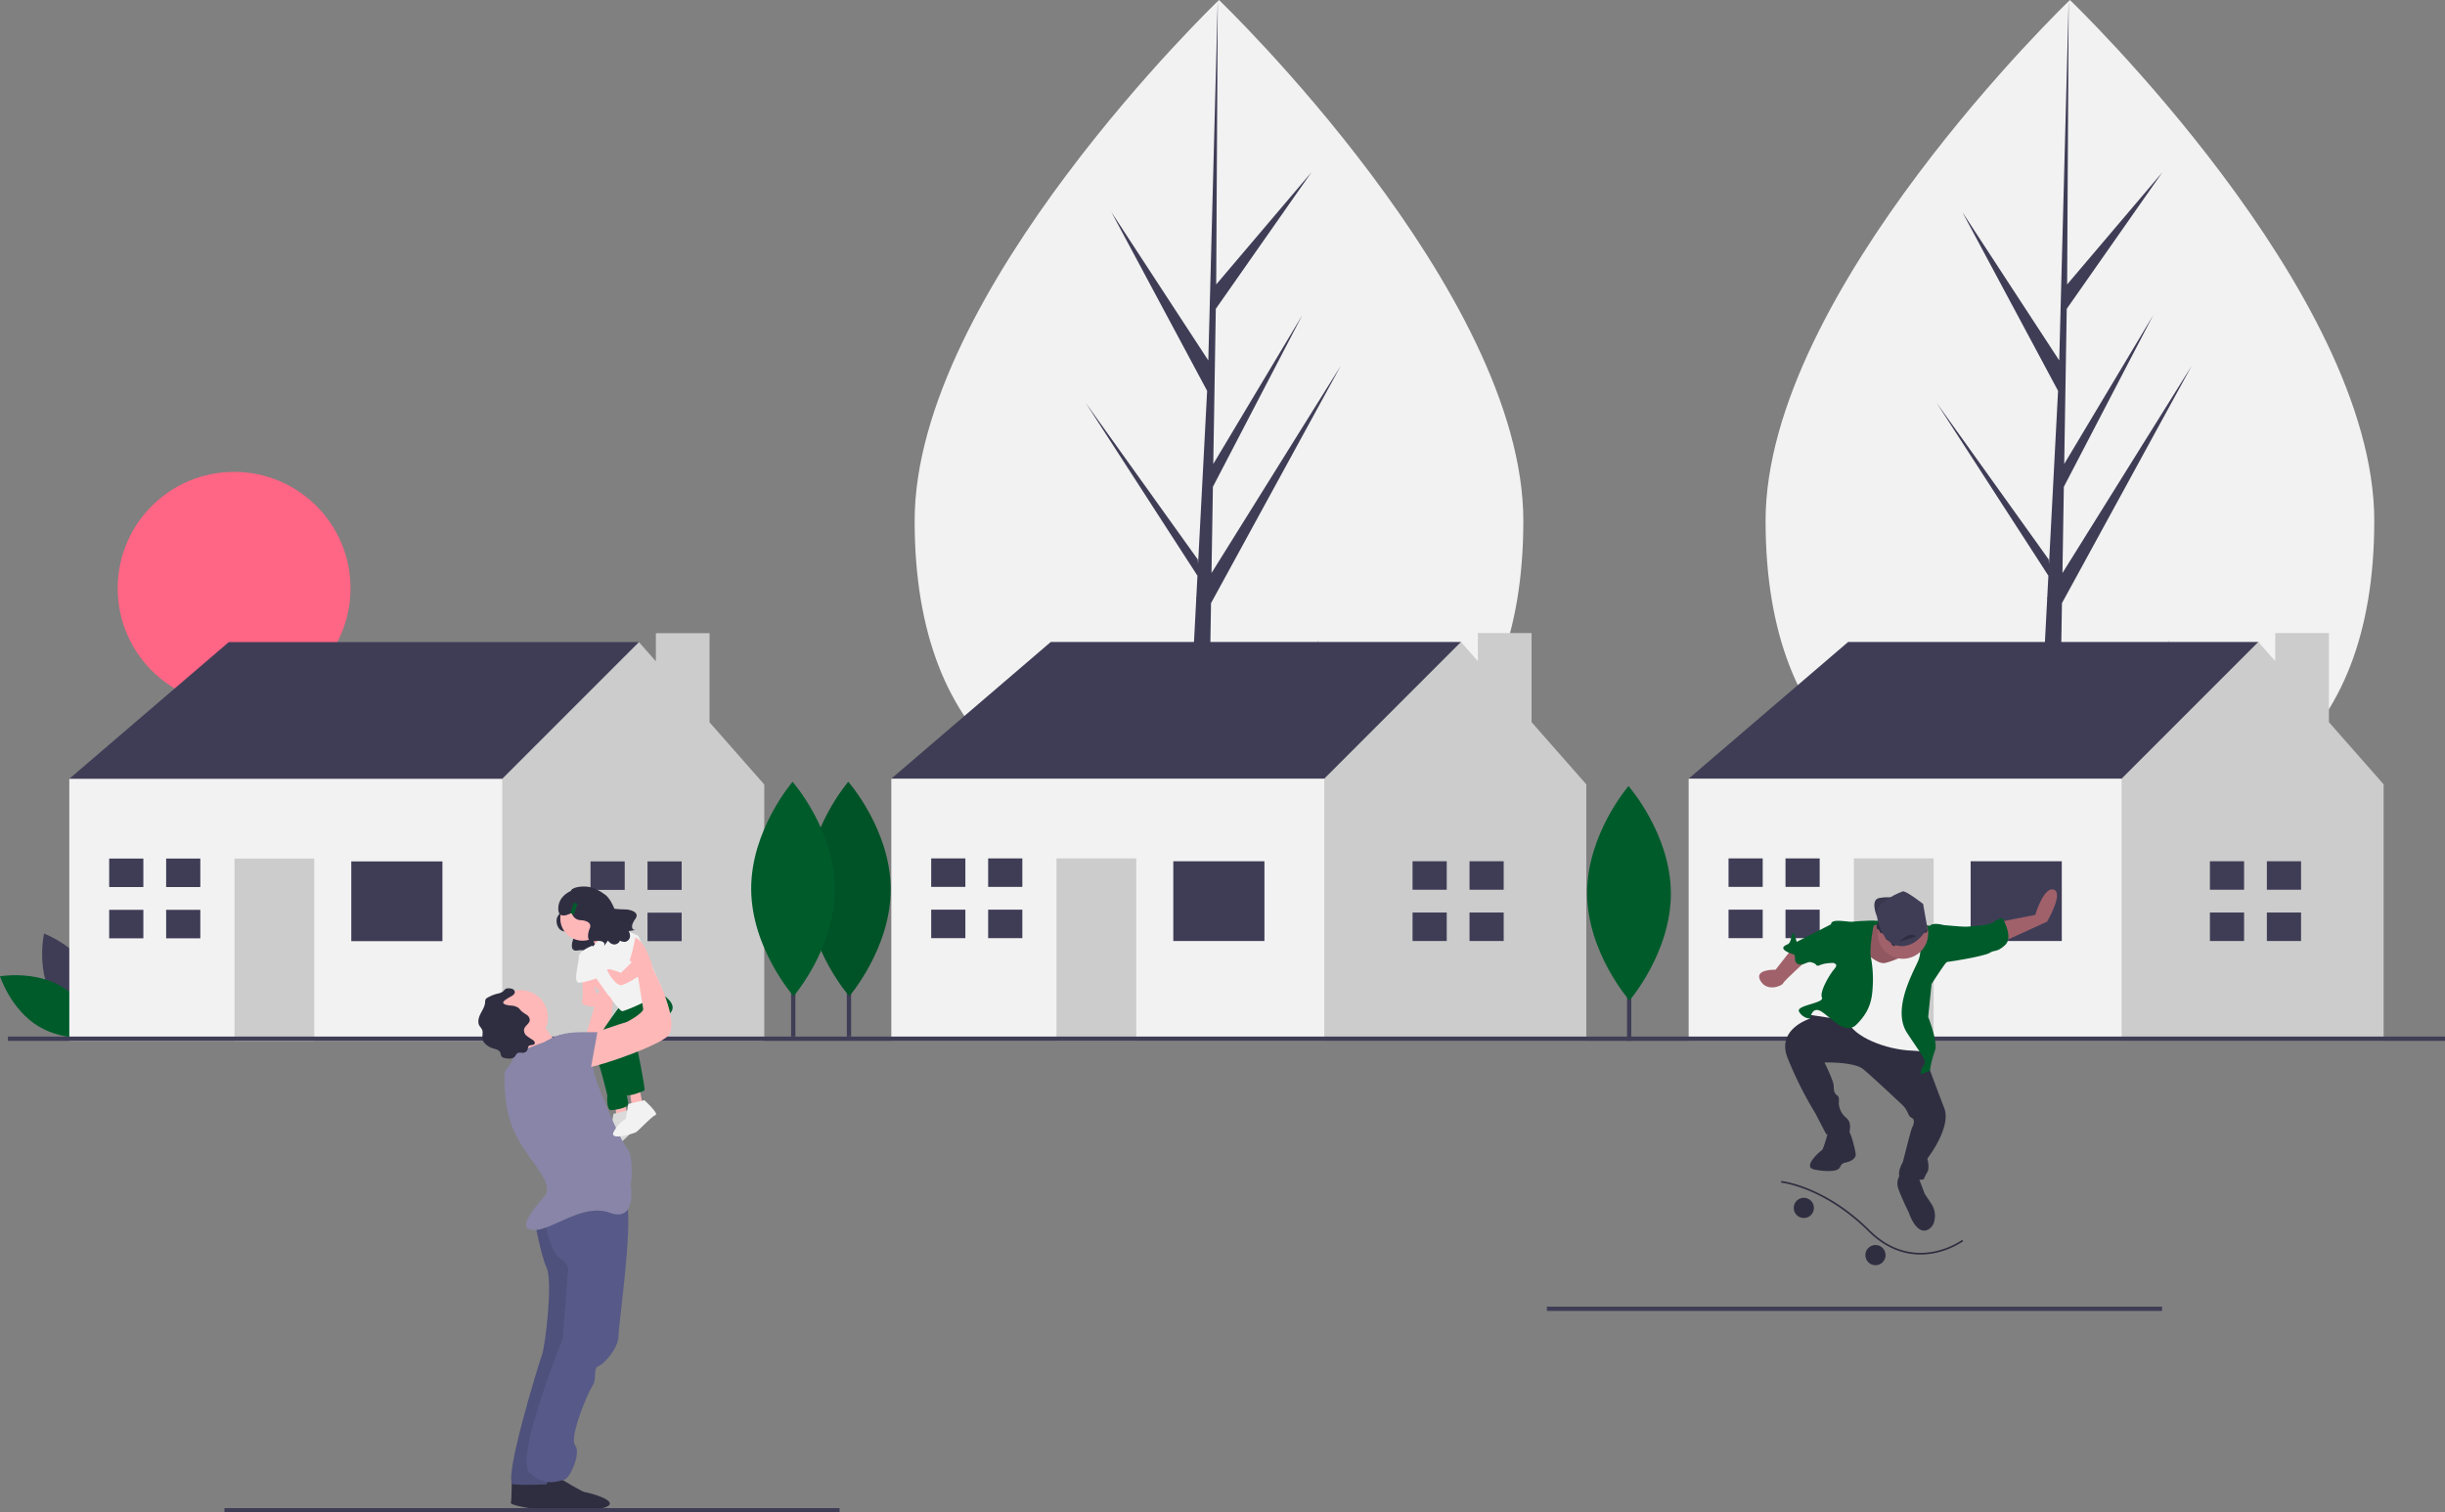 <svg id="b41107ec-0743-407f-ab78-90e6ac5363b5" data-name="Layer 1" xmlns="http://www.w3.org/2000/svg" width="1140.706" height="705.602" viewBox="0 0 1140.706 705.602"><rect x="0" y="0" width="1140.706" height="705.602" fill="#808080" stroke="none"/><title>suburbs</title><path d="M53.805,562.05c7.212,13.374,22.517,19.115,22.517,19.115s3.613-15.943-3.598-29.317-22.517-19.115-22.517-19.115S46.593,548.676,53.805,562.05Z" transform="translate(-29.647 -97.199)" fill="#3f3d56"/><path d="M58.762,557.65c13.02,7.833,18.034,23.392,18.034,23.392s-16.095,2.859-29.115-4.974S29.647,552.676,29.647,552.676,45.742,549.817,58.762,557.65Z" transform="translate(-29.647 -97.199)" fill="#005b2b"/><path d="M740.353,340.171c0,106.934-63.571,144.272-141.989,144.272S456.374,447.105,456.374,340.171,598.364,97.199,598.364,97.199,740.353,233.236,740.353,340.171Z" transform="translate(-29.647 -97.199)" fill="#f2f2f2"/><polygon points="563.544 370.886 564.998 281.391 625.518 170.674 565.226 267.352 565.88 227.112 607.59 147.009 566.053 216.463 566.053 216.463 567.229 144.089 611.893 80.317 567.414 132.708 568.148 0 563.532 175.682 563.911 168.435 518.501 98.927 563.183 182.347 558.952 263.176 558.826 261.031 506.476 187.885 558.667 268.61 558.138 278.719 558.043 278.871 558.087 279.701 547.352 484.772 561.694 484.772 563.415 378.848 615.478 298.321 563.544 370.886" fill="#3f3d56"/><path d="M1137.353,340.171c0,106.934-63.571,144.272-141.989,144.272S853.374,447.105,853.374,340.171,995.364,97.199,995.364,97.199,1137.353,233.236,1137.353,340.171Z" transform="translate(-29.647 -97.199)" fill="#f2f2f2"/><polygon points="960.544 370.886 961.998 281.391 1022.518 170.674 962.226 267.352 962.88 227.112 1004.59 147.009 963.053 216.463 963.053 216.463 964.229 144.089 1008.893 80.317 964.414 132.708 965.148 0 960.532 175.682 960.911 168.435 915.501 98.927 960.183 182.347 955.952 263.176 955.826 261.031 903.476 187.885 955.667 268.61 955.138 278.719 955.043 278.871 955.087 279.701 944.352 484.772 958.694 484.772 960.415 378.848 1012.478 298.321 960.544 370.886" fill="#3f3d56"/><circle cx="109.216" cy="274.472" r="54.315" fill="#ff6584"/><polygon points="40.303 376.635 32.33 363.346 106.746 299.561 298.103 299.561 298.103 318.165 229.002 392.581 149.27 408.528 40.303 376.635" fill="#3f3d56"/><polygon points="331.043 336.993 331.043 295.411 305.99 295.411 305.99 308.523 298.103 299.561 234.317 363.346 223.686 373.977 210.398 427.132 234.317 485.602 356.573 485.602 356.573 366.004 331.043 336.993" fill="#ccc"/><rect x="32.33" y="363.346" width="201.988" height="122.256" fill="#f2f2f2"/><rect x="163.887" y="401.884" width="42.524" height="37.208" fill="#3f3d56"/><rect x="109.404" y="400.555" width="37.208" height="85.047" fill="#ccc"/><polygon points="66.88 413.843 66.88 400.555 50.934 400.555 50.934 413.843 65.551 413.843 66.88 413.843" fill="#3f3d56"/><polygon points="65.551 424.474 50.934 424.474 50.934 437.763 66.88 437.763 66.88 424.474 65.551 424.474" fill="#3f3d56"/><rect x="77.511" y="400.555" width="15.946" height="13.289" fill="#3f3d56"/><rect x="77.511" y="424.474" width="15.946" height="13.289" fill="#3f3d56"/><polygon points="291.459 415.172 291.459 401.884 275.512 401.884 275.512 415.172 290.13 415.172 291.459 415.172" fill="#3f3d56"/><polygon points="290.13 425.803 275.512 425.803 275.512 439.092 291.459 439.092 291.459 425.803 290.13 425.803" fill="#3f3d56"/><rect x="302.09" y="401.884" width="15.946" height="13.289" fill="#3f3d56"/><rect x="302.09" y="425.803" width="15.946" height="13.289" fill="#3f3d56"/><polygon points="423.812 376.562 415.839 363.274 490.256 299.488 681.612 299.488 681.612 318.092 612.511 392.509 532.779 408.455 423.812 376.562" fill="#3f3d56"/><polygon points="714.553 336.92 714.553 295.338 689.499 295.338 689.499 308.45 681.612 299.488 617.827 363.274 607.196 373.904 593.907 427.059 617.827 485.529 740.082 485.529 740.082 365.931 714.553 336.92" fill="#ccc"/><rect x="415.839" y="363.274" width="201.988" height="122.256" fill="#f2f2f2"/><rect x="547.397" y="401.811" width="42.524" height="37.208" fill="#3f3d56"/><rect x="492.913" y="400.482" width="37.208" height="85.047" fill="#ccc"/><polygon points="450.39 413.77 450.39 400.482 434.443 400.482 434.443 413.77 449.061 413.77 450.39 413.77" fill="#3f3d56"/><polygon points="449.061 424.401 434.443 424.401 434.443 437.69 450.39 437.69 450.39 424.401 449.061 424.401" fill="#3f3d56"/><rect x="461.021" y="400.482" width="15.946" height="13.289" fill="#3f3d56"/><rect x="461.021" y="424.401" width="15.946" height="13.289" fill="#3f3d56"/><polygon points="674.968 415.099 674.968 401.811 659.022 401.811 659.022 415.099 673.639 415.099 674.968 415.099" fill="#3f3d56"/><polygon points="673.639 425.73 659.022 425.73 659.022 439.019 674.968 439.019 674.968 425.73 673.639 425.73" fill="#3f3d56"/><rect x="685.599" y="401.811" width="15.946" height="13.289" fill="#3f3d56"/><rect x="685.599" y="425.73" width="15.946" height="13.289" fill="#3f3d56"/><polygon points="795.812 376.562 787.839 363.274 862.256 299.488 1053.612 299.488 1053.612 318.092 984.511 392.509 904.779 408.455 795.812 376.562" fill="#3f3d56"/><polygon points="1086.553 336.92 1086.553 295.338 1061.499 295.338 1061.499 308.45 1053.612 299.488 989.827 363.274 979.196 373.904 965.907 427.059 989.827 485.529 1112.082 485.529 1112.082 365.931 1086.553 336.92" fill="#ccc"/><rect x="787.839" y="363.274" width="201.988" height="122.256" fill="#f2f2f2"/><rect x="919.397" y="401.811" width="42.524" height="37.208" fill="#3f3d56"/><rect x="864.913" y="400.482" width="37.208" height="85.047" fill="#ccc"/><polygon points="822.39 413.77 822.39 400.482 806.443 400.482 806.443 413.77 821.061 413.77 822.39 413.77" fill="#3f3d56"/><polygon points="821.061 424.401 806.443 424.401 806.443 437.69 822.39 437.69 822.39 424.401 821.061 424.401" fill="#3f3d56"/><rect x="833.021" y="400.482" width="15.946" height="13.289" fill="#3f3d56"/><rect x="833.021" y="424.401" width="15.946" height="13.289" fill="#3f3d56"/><polygon points="1046.968 415.099 1046.968 401.811 1031.022 401.811 1031.022 415.099 1045.639 415.099 1046.968 415.099" fill="#3f3d56"/><polygon points="1045.639 425.73 1031.022 425.73 1031.022 439.019 1046.968 439.019 1046.968 425.73 1045.639 425.73" fill="#3f3d56"/><rect x="1057.599" y="401.811" width="15.946" height="13.289" fill="#3f3d56"/><rect x="1057.599" y="425.73" width="15.946" height="13.289" fill="#3f3d56"/><rect x="759.082" y="406.597" width="2" height="79" fill="#3f3d56"/><path d="M809.187,513.864c.127,27.624-19.308,50.108-19.308,50.108s-19.642-22.304-19.769-49.928,19.308-50.108,19.308-50.108S809.06,486.24,809.187,513.864Z" transform="translate(-29.647 -97.199)" fill="#005b2b"/><rect x="395.082" y="404.597" width="2" height="79" fill="#3f3d56"/><path d="M445.187,511.864c.127,27.624-19.308,50.108-19.308,50.108s-19.642-22.304-19.769-49.928,19.308-50.108,19.308-50.108S445.06,484.24,445.187,511.864Z" transform="translate(-29.647 -97.199)" fill="#005b2b"/><path d="M445.187,511.864c.127,27.624-19.308,50.108-19.308,50.108s-19.642-22.304-19.769-49.928,19.308-50.108,19.308-50.108S445.06,484.24,445.187,511.864Z" transform="translate(-29.647 -97.199)" opacity="0.1"/><rect x="369.082" y="404.597" width="2" height="79" fill="#3f3d56"/><path d="M419.187,511.864c.127,27.624-19.308,50.108-19.308,50.108s-19.642-22.304-19.769-49.928,19.308-50.108,19.308-50.108S419.06,484.24,419.187,511.864Z" transform="translate(-29.647 -97.199)" fill="#005b2b"/><rect x="3.706" y="483.602" width="1137" height="2" fill="#3f3d56"/><path d="M290.774,520.961s1.024,1.174-.731,3.445-.338,7.2,2.997,7.326,4.951,1.522,4.148,3.362-1.77,6.211,1.861,5.546,4.779.781,4.136,1.892,1.619-2.21,1.619-2.21,2.024,3.015,4.507.904,3.471-21.24-1.592-21.564S290.774,520.961,290.774,520.961Z" transform="translate(-29.647 -97.199)" fill="#2f2e41"/><polygon points="286.797 514.735 287.95 522.812 293.143 522.812 291.412 513.581 286.797 514.735" fill="#ffb8b8"/><path d="M323.367,615.107s6.923,6.346,5.192,6.923-8.077,7.5-9.231,8.077c-1.032.516-12.115,4.038-10.385,0a15.174,15.174,0,0,1,5.769-6.346l1.154-6.923Z" transform="translate(-29.647 -97.199)" fill="#f2f2f2"/><path d="M323.367,615.107s6.923,6.346,5.192,6.923-8.077,7.5-9.231,8.077c-1.032.516-12.115,4.038-10.385,0a15.174,15.174,0,0,1,5.769-6.346l1.154-6.923Z" transform="translate(-29.647 -97.199)" opacity="0.1"/><polygon points="293.72 508.678 294.874 516.755 300.066 516.755 298.335 507.524 293.72 508.678" fill="#ffb8b8"/><path d="M301.671,584.436l7.561-25.002s-12.692-11.539-4.038-15S316.155,558.28,316.155,558.28l-2.885,30H301.732Z" transform="translate(-29.647 -97.199)" fill="#ffb8b8"/><path d="M319.328,566.069s-14.911,19.125-12.648,21.966,6.302,20.149,6.302,20.149-.577,6.923,1.731,6.923,8.077-1.154,8.077-2.885-5.192-23.654-5.192-23.654l15-19.616Z" transform="translate(-29.647 -97.199)" fill="#005b2b"/><path d="M320.482,567.222l15-8.077s10.385,5.192,7.5,9.808-16.154,16.731-16.154,16.731,4.038,19.616,3.462,20.192-6.923,2.885-8.654,2.308-10.962-23.077-8.654-24.231,9.808-13.269,9.808-13.269Z" transform="translate(-29.647 -97.199)" fill="#005b2b"/><path d="M279.52,787.955s10.385,6.346,11.539,6.346,16.731,4.038,9.808,6.923-33.462-1.154-32.885-2.885,0-12.115,1.154-12.115S279.52,787.955,279.52,787.955Z" transform="translate(-29.647 -97.199)" fill="#2f2e41"/><path d="M291.059,787.032s10.385,6.346,11.539,6.346,16.731,4.038,9.808,6.923-33.462-1.154-32.885-2.885,0-12.115,1.154-12.115S291.059,787.032,291.059,787.032Z" transform="translate(-29.647 -97.199)" fill="#2f2e41"/><path d="M279.097,666.723s2.731,15.654,5.615,22-.577,36.346-2.308,40.962-18.462,59.423-13.269,60,15.577,0,15.577,0l16.731-52.5L298.559,666.8Z" transform="translate(-29.647 -97.199)" fill="#575a88"/><path d="M279.097,666.723s2.731,15.654,5.615,22-.577,36.346-2.308,40.962-18.462,59.423-13.269,60,15.577,0,15.577,0l16.731-52.5L298.559,666.8Z" transform="translate(-29.647 -97.199)" opacity="0.1"/><path d="M283.559,665.3s2.308,15.577,7.5,19.039,3.462,6.923,3.462,6.923L292.213,721.839s-22.5,55.385-15.577,62.308,13.269,4.038,16.154,3.462,8.077-12.692,5.192-16.154,5.769-24.231,8.077-27.692,0-8.077,2.885-9.231,9.231-8.654,9.231-13.846,8.077-60.577,2.885-64.039-38.475,7.144-38.475,7.144Z" transform="translate(-29.647 -97.199)" fill="#575a88"/><circle cx="242.95" cy="474.639" r="12.692" fill="#ffb8b8"/><circle cx="271.796" cy="428.485" r="10.385" fill="#ffb8b8"/><path d="M281.251,571.838s6.923,12.692,10.385,12.692-13.846,13.269-13.846,13.269-5.769-16.731-6.923-17.308S281.251,571.838,281.251,571.838Z" transform="translate(-29.647 -97.199)" fill="#ffb8b8"/><path d="M283.559,583.376s-15,5.192-14.423,6.923-4.038,5.769-4.038,7.5-1.154,17.308,5.769,30S288.751,649.723,283.559,655.492s-13.269,15.577-4.615,15.577,22.5-12.692,35.193-8.077,9.808-12.692,9.808-12.692,1.731-13.269-1.731-17.308-15.577-32.885-15.577-36.346S295.097,579.915,292.213,579.915,283.559,583.376,283.559,583.376Z" transform="translate(-29.647 -97.199)" fill="#8985a8"/><path d="M301.443,532.03" transform="translate(-29.647 -97.199)" fill="none" stroke="#2f2e41" stroke-miterlimit="10"/><path d="M304.328,532.03s4.698,8.932,4.945,10.524,8.324-10.524,8.324-10.524l-9.231-6.346Z" transform="translate(-29.647 -97.199)" fill="#ffb8b8"/><path d="M306.059,538.953l9.808-10.385,11.539,5.192s10.761,23.654,11.438,25.385-17.208,9.808-18.938,9.808-13.846-17.885-13.846-17.885S303.174,542.415,306.059,538.953Z" transform="translate(-29.647 -97.199)" fill="#f2f2f2"/><polygon points="271.796 455.6 271.796 465.985 278.72 465.985 276.443 455.6 271.796 455.6" fill="#ffb8b8"/><path d="M305.393,560.588a4.303,4.303,0,0,0-4.064,2.732c-.451,1.22-.298,2.502,1.845,3.037,4.615,1.154,5.192,0,5.192,0s8.012-1.154,6.314-3.462-6.314-2.308-6.314-2.308Z" transform="translate(-29.647 -97.199)" fill="#ffb8b8"/><path d="M330.29,610.492s6.923,6.346,5.192,6.923-8.077,7.5-9.231,8.077c-1.032.516-12.115,4.038-10.385,0a15.174,15.174,0,0,1,5.769-6.346l1.154-6.923Z" transform="translate(-29.647 -97.199)" fill="#f2f2f2"/><path d="M268.075,562.068c.794-.465,1.732-1.045,1.755-1.965a1.739,1.739,0,0,0-1.141-1.528,5.106,5.106,0,0,0-1.994-.269,2.595,2.595,0,0,0-.771.076c-.657.203-1.036.87-1.553,1.323a6.49,6.49,0,0,1-2.753,1.101,18.026,18.026,0,0,0-4.615,1.912,2.164,2.164,0,0,0-.73.601,2.947,2.947,0,0,0-.293,1.493c-.13,1.957-1.304,3.661-2.18,5.417s-1.452,3.942-.423,5.613a19.107,19.107,0,0,1,1.141,1.62c.729,1.519-.181,3.388.346,4.988a4.363,4.363,0,0,0,1.105,1.656,8.777,8.777,0,0,0,3.635,2.201c1.311.404,2.938.673,3.451,1.945a10.34,10.34,0,0,0,.486,1.688,2.674,2.674,0,0,0,1.896.951,8.101,8.101,0,0,0,2.456.178,3.047,3.047,0,0,0,2.118-1.134,6.194,6.194,0,0,1,.858-1.265c.835-.698,2.104-.147,3.177-.332a2.324,2.324,0,0,0,1.821-1.709,3.235,3.235,0,0,1,.37-1.306c.666-.853,2.419-.251,2.859-1.239.286-.642-.312-1.321-.89-1.721a25.32,25.32,0,0,1-2.842-1.928,3.309,3.309,0,0,1-1.206-3.048c.397-1.673,2.581-2.594,2.653-4.312a3.089,3.089,0,0,0-1.457-2.434,22.452,22.452,0,0,1-2.417-1.692c-.517-.501-.907-1.129-1.47-1.579a6.895,6.895,0,0,0-3.703-1.045c-.695-.071-3.466-.392-3.357-1.45C264.494,563.999,267.37,562.481,268.075,562.068Z" transform="translate(-29.647 -97.199)" fill="#2f2e41"/><path d="M306.059,538.376s-6.346,2.308-6.346,5.192-2.885,12.115,0,12.115,8.654-2.215,8.654-2.215Z" transform="translate(-29.647 -97.199)" fill="#f2f2f2"/><path d="M304.328,579.915s16.731-5.769,17.308-5.769,8.654-4.615,8.077-6.346l-2.308-14.423s-9.231-19.039-2.885-19.039,9.808,15,9.808,15,13.846,25.962,6.346,31.731-38.654,16.154-40.385,14.423S304.328,579.915,304.328,579.915Z" transform="translate(-29.647 -97.199)" fill="#ffb8b8"/><path d="M320.482,542.415l3.894,3.753-5.048,4.901s-6.923-2.885-6.346-1.154,4.038,6.923,6.346,6.923,14.318-7.5,14.371-9.808-7.448-10.385-9.178-10.962S320.482,542.415,320.482,542.415Z" transform="translate(-29.647 -97.199)" fill="#ffb8b8"/><path d="M313.16,538.393s8.476,7.483,9.63,7.483,3.252-11.243,3.252-11.243-6.839-4.456-9.373-3.241S313.16,538.393,313.16,538.393Z" transform="translate(-29.647 -97.199)" fill="#f2f2f2"/><path d="M283.559,586.838s0-8.077,17.308-8.077h7.5l-3.462,19.039-11.539,3.462Z" transform="translate(-29.647 -97.199)" fill="#8985a8"/><path d="M321.365,521.475a44.799,44.799,0,0,1-5.075-.313c-1.323-3.197-3.008-5.879-4.83-6.879a18.273,18.273,0,0,0-4.854-2.664c-3.844-1.633-10.243-.614-10.617,1.243-7.564,3.614-5.653,9.962-5.653,9.962,1.175,2.484,3.812,1.383,6.049.258a4.42,4.42,0,0,0,3.852,3.402c3.694.139,5.485,1.686,4.595,3.724s-1.961,6.881,2.062,6.144,5.294.865,4.582,2.096,1.794-2.448,1.794-2.448,2.242,3.34,4.993,1.002a2.088,2.088,0,0,0,.573-.982,4.136,4.136,0,0,0,2.868.502c3.296-1.475,1.249-4.937,1.249-4.937s4.4-.675,2.982-.563-2.315-1.726.084-5.038S323.588,521.55,321.365,521.475Z" transform="translate(-29.647 -97.199)" fill="#2f2e41"/><rect x="296.54" y="518.472" width="1.731" height="5.192" transform="translate(150.102 -164.449) rotate(18.407)" fill="#005b2b"/><rect x="104.706" y="703.602" width="287" height="2" fill="#3f3d56"/><rect x="721.706" y="609.602" width="287" height="2" fill="#3f3d56"/><path d="M963.063,527.192l16.128-3.147s3.934-13.374,8.654-11.801-3.147,14.948-3.147,14.948L962.276,537.419Z" transform="translate(-29.647 -97.199)" fill="#a0616a"/><path d="M865.116,540.566l-7.081,9.047s-10.227-.393-7.081,5.114,10.227,2.36,10.621,1.18,11.801-11.408,11.801-11.408Z" transform="translate(-29.647 -97.199)" fill="#a0616a"/><path d="M894.028,530.142l5.9-3.147s25.175-1.967,34.616,4.327-39.73,7.081-39.73,7.081Z" transform="translate(-29.647 -97.199)" fill="#005b2b"/><path d="M905.239,524.438s-3.147-7.474,1.18-8.261a19.421,19.421,0,0,1,7.474,0l-4.72,3.934Z" transform="translate(-29.647 -97.199)" fill="#3f3d56"/><path d="M905.239,524.438s-3.147-7.474,1.18-8.261a19.421,19.421,0,0,1,7.474,0l-4.72,3.934Z" transform="translate(-29.647 -97.199)" opacity="0.1"/><path d="M883.604,569.675l-11.408-.787,1.967,3.54s-15.735,4.72-10.621,18.095a172.851,172.851,0,0,0,12.981,25.962l5.114,9.834s10.621,1.573,11.014-1.573,0-4.72-1.967-6.294a9.635,9.635,0,0,1-3.147-6.294c0-1.573.393-3.147-.787-3.934s-1.573-1.967-1.573-4.327-4.327-11.014-4.327-11.014,13.768-.393,18.095,3.147,18.488,16.915,18.488,16.915a11.917,11.917,0,0,1,1.967,2.754c.787,1.573.787,2.36,2.36,3.147s.393,3.934,0,4.327S917.433,639.3,917.433,639.3s-4.327,7.474.393,7.867,9.047.787,9.441,0a21.385,21.385,0,0,1,1.573-3.147c1.18-1.967,0-6.294,0-6.294s11.408-14.554,7.867-23.602-11.014-29.502-11.014-29.502l-11.408-4.72-20.848-7.474Z" transform="translate(-29.647 -97.199)" fill="#2f2e41"/><path d="M882.817,624.352s-2.36,9.047-3.147,9.441-9.441,7.867-3.54,9.047,10.227.787,11.408-.393.787-2.36,2.754-2.754,5.507-1.573,5.114-4.327-2.36-10.227-3.54-11.014S882.817,624.352,882.817,624.352Z" transform="translate(-29.647 -97.199)" fill="#2f2e41"/><path d="M917.039,644.414s-3.54,2.754-1.573,7.867,4.72,10.621,4.72,10.621,3.147,9.834,8.261,8.261a5.577,5.577,0,0,0,3.617-4.226,10.108,10.108,0,0,0-1.429-8.225l-2.975-4.463-3.147-8.261Z" transform="translate(-29.647 -97.199)" fill="#2f2e41"/><path d="M907.205,528.765s-4.72-.393-5.507.787-4.327,16.915,0,18.488,17.308,4.327,19.275,2.36,2.754-19.275,2.754-19.275Z" transform="translate(-29.647 -97.199)" fill="#a0616a"/><path d="M907.205,528.765s-4.72-.393-5.507.787-4.327,16.915,0,18.488,17.308,4.327,19.275,2.36,2.754-19.275,2.754-19.275Z" transform="translate(-29.647 -97.199)" opacity="0.1"/><path d="M900.125,541.746s5.507,5.507,9.047,4.72,11.801-4.327,12.588-5.9,10.621-1.967,10.621-1.967l-10.621,29.502,7.474,24.782s4.327-5.114-7.474-5.507-27.535-6.294-30.289-14.161c0,0-17.308-2.36-18.095-2.754S875.343,567.708,875.343,567.708l11.408-3.147,8.261-10.621Z" transform="translate(-29.647 -97.199)" fill="#f2f2f2"/><path d="M903.665,529.552s1.967-2.754,0-2.754a75.795,75.795,0,0,0-9.441.393c-1.967.393-9.441-1.573-10.227.787s-.787,16.915.787,18.095,2.36,1.18.393,3.54-6.687,10.227-5.507,12.981-12.588,3.54-10.621,6.687a6.461,6.461,0,0,0,5.114,3.147s.787-6.294,5.507-3.147,11.014,11.014,16.128,5.9,7.081-9.834,7.474-16.521a55.677,55.677,0,0,0-.787-14.948C901.698,539.779,903.665,529.552,903.665,529.552Z" transform="translate(-29.647 -97.199)" fill="#005b2b"/><path d="M924.12,537.026s3.147,2.754,0,9.441-11.408,22.422-4.72,32.649,9.441,12.981,7.867,14.948a7.641,7.641,0,0,0-1.573,4.327l4.327-1.573a49.504,49.504,0,0,1,2.36-9.441c1.573-3.934-3.147-15.735-3.147-15.735l1.573-15.341s6.294-9.834,7.081-10.227-1.573-17.308-1.573-17.308-3.934-1.18-5.9,0S924.12,537.026,924.12,537.026Z" transform="translate(-29.647 -97.199)" fill="#005b2b"/><path d="M886.357,528.372H883.997l-16.128,8.261s-1.18-5.114-1.967-3.934-.393,4.327-2.36,5.114-3.147,1.967,0,3.54,3.54.393,3.54,3.147,2.36,3.147,4.327,2.36,2.36-1.18,4.327-.393.787,1.967,3.54.787,9.834-.787,9.834-.787Z" transform="translate(-29.647 -97.199)" fill="#005b2b"/><path d="M933.561,529.552l2.754-.787s8.261.787,10.227.787,3.934-.393,5.114-.393,7.081-.787,7.867-1.573,4.327-2.754,4.72-1.573,4.72,8.654.787,12.194-4.72,1.967-7.081,3.54-21.242,4.72-21.635,4.327S933.561,529.552,933.561,529.552Z" transform="translate(-29.647 -97.199)" fill="#005b2b"/><circle cx="887.786" cy="435.5" r="11.801" fill="#a0616a"/><path d="M908.749,533.173a2.235,2.235,0,0,1,.244.826,3.09,3.09,0,0,0,2.957,2.382,1.846,1.846,0,0,0,1.601,2.235,10.173,10.173,0,0,0,1.753-3.433,3.152,3.152,0,0,1,.592-1.346,2.703,2.703,0,0,1,1.68-.631,88.324,88.324,0,0,1,9.465-.705,2.353,2.353,0,0,0,1.244-.254c.889-.573.593-1.955.031-2.852a8.924,8.924,0,0,0-4.759-3.714,22.525,22.525,0,0,0-4.383-.726,54.038,54.038,0,0,0-5.925-.615,9.697,9.697,0,0,0-5.666,1.515c-1.183.834-3.124,3.17-2.174,4.644.152.236.632.352.837.593.278.327.279.822.595,1.119C907.369,532.707,908.325,532.55,908.749,533.173Z" transform="translate(-29.647 -97.199)" fill="#2f2e41"/><path d="M917.433,513.031s-13.374,4.72-12.194,11.408,4.72,14.554,12.194,14.161,11.408-8.529,11.408-8.529l-1.967-11.14S919.4,513.031,917.433,513.031Z" transform="translate(-29.647 -97.199)" fill="#3f3d56"/><path d="M915.745,536.636s5.258-5.705,7.905-2.397C923.65,534.239,923.53,534.075,915.745,536.636Z" transform="translate(-29.647 -97.199)" fill="#2f2e41"/><path d="M925.673,682.497c-7.051,0-15.776-2.336-24.277-10.779-20.813-20.671-40.586-22.744-40.783-22.762l.073-.784c.2.019,20.254,2.12,41.265,22.988,10.796,10.723,21.94,11.379,29.387,10.042a36.726,36.726,0,0,0,13.767-5.549l.465.635a37.545,37.545,0,0,1-14.062,5.683A32.845,32.845,0,0,1,925.673,682.497Z" transform="translate(-29.647 -97.199)" fill="#2f2e41"/><circle cx="841.566" cy="563.539" r="4.72" fill="#2f2e41"/><circle cx="875.002" cy="585.568" r="4.72" fill="#2f2e41"/></svg>
